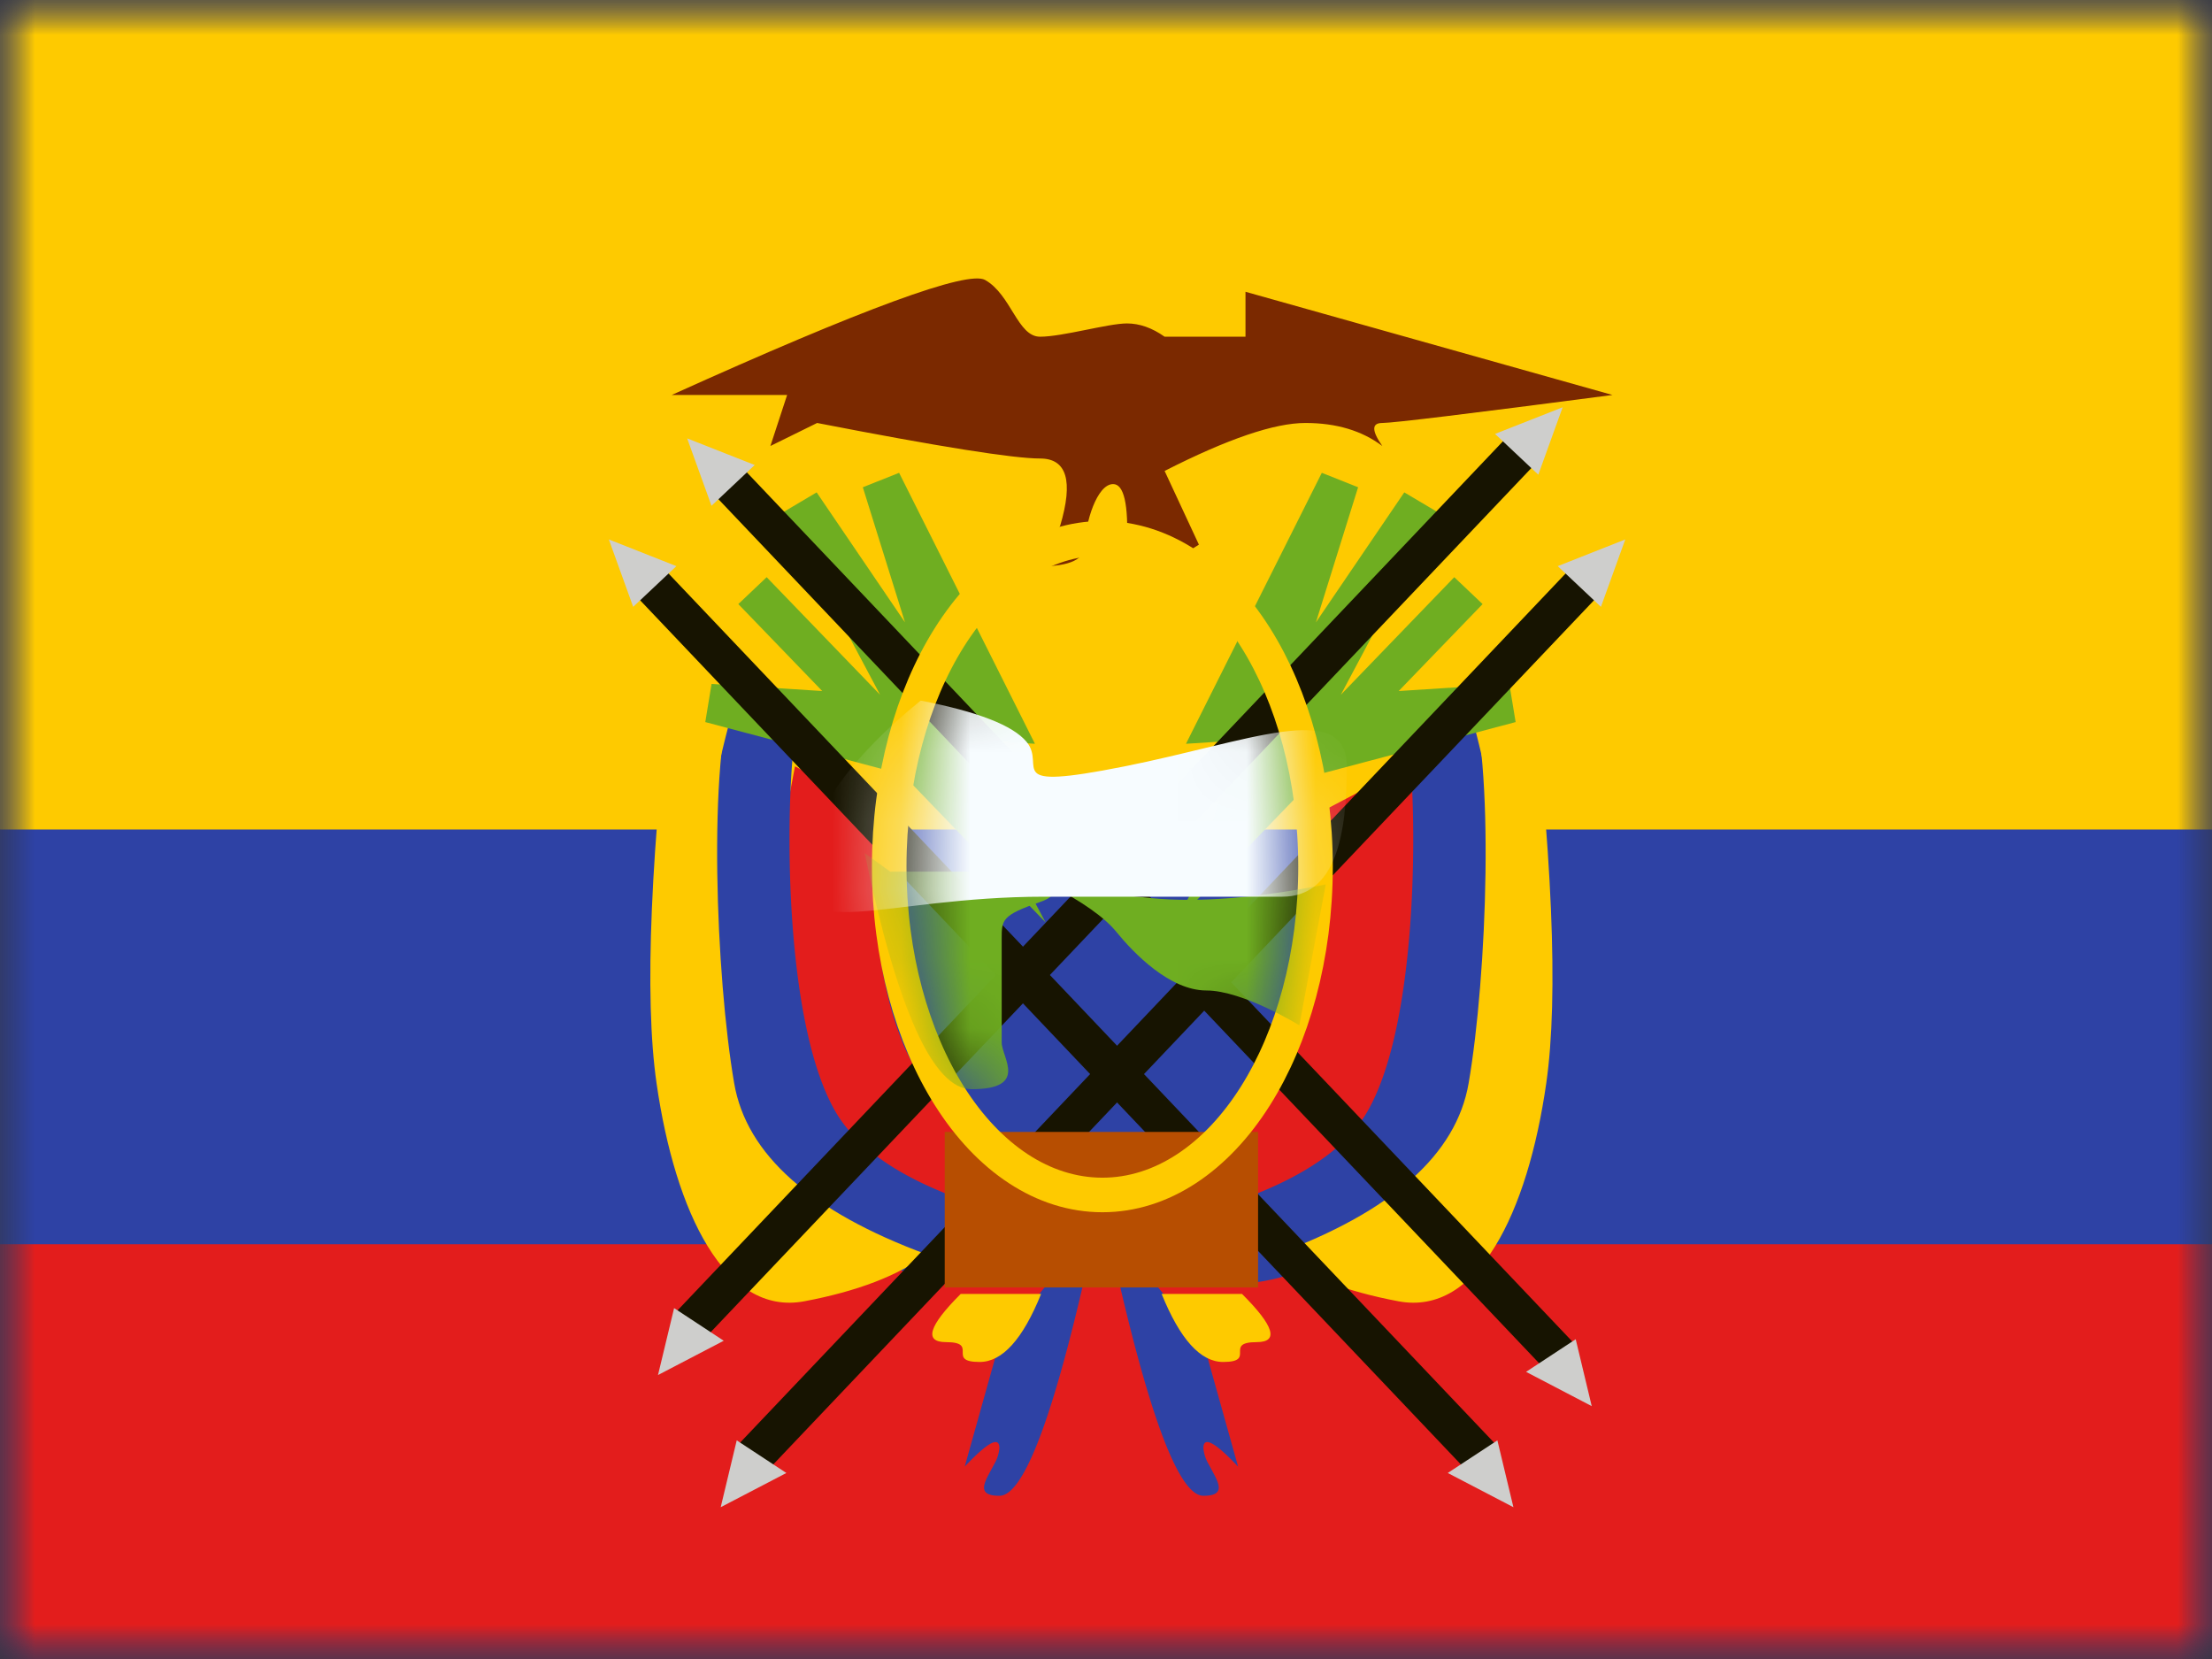 <svg xmlns="http://www.w3.org/2000/svg" xmlns:xlink="http://www.w3.org/1999/xlink" viewBox="0 0 32 24"><rect x="0" y="0" width="32" height="24" fill="#333333" stroke="none"/><defs><mask id="mantine-ajgnr2cfq" fill="#fff"><path fill-rule="evenodd" d="M0 0h32v24H0z"/></mask><mask id="mantine-xbqkcryop" fill="#fff"><use fill-rule="evenodd" xlink:href="#mantine-yudt0cg8t"/></mask><mask id="mantine-nq3823rpi" fill="#fff"><path fill-rule="evenodd" d="M3.414 9.662c1.565 0 2.834-2.015 2.834-4.5 0-2.486-1.269-4.5-2.834-4.5S.581 2.676.581 5.162c0 2.485 1.269 4.5 2.833 4.5z"/></mask><path id="mantine-yudt0cg8t" d="M0 0h32v24H0z"/></defs><g fill="none" fill-rule="evenodd" mask="url(#mantine-ajgnr2cfq)"><use fill="#2e42a5" xlink:href="#mantine-yudt0cg8t"/><path fill="#feca00" d="M0 0h32v12H0z" mask="url(#mantine-xbqkcryop)"/><path fill="#e31d1c" d="M0 18h32v6H0z" mask="url(#mantine-xbqkcryop)"/><g mask="url(#mantine-xbqkcryop)"><path fill="#7b2900" d="M9.717 5.714C12.487 4.462 14 3.908 14.251 4.05c.378.213.469.821.795.821.326 0 .983-.192 1.257-.192.183 0 .364.064.545.192h1.17v-.65l5.309 1.493c-2.064.27-3.174.405-3.33.405-.155 0-.155.11 0 .333-.294-.222-.665-.333-1.113-.333s-1.127.231-2.036.694l.496 1.066-.496.314-.545-.314c.023-.584-.043-.876-.2-.876-.234 0-.405.563-.405.876 0 .21-.218.314-.652.314l.291-.587c.193-.649.096-.973-.29-.973s-1.463-.171-3.226-.514l-.676.333.242-.738z"/><path fill="#e31d1c" d="M15.921 18.055c.031 2.126-.04 3.28-.211 3.462-.257.272-.57 0-.977 0-.27 0 0-.903.813-2.71zm-4.42-6.969l1.26.662c-.149.753-.172 2.178.3 3.343.314.776 1.066 1.47 2.255 2.082.6.134.444.249-.468.345-1.366.145-2.698-.286-3.347-1.744-.432-.972-.432-2.534 0-4.688z"/><path fill="#2e42a5" d="M15.674 18.559c-.477 2.054-.883 3.08-1.216 3.08-.3 0-.24-.152-.144-.33l.066-.123a.56.56 0 00.078-.236c0-.177-.168-.088-.502.267l.502-1.792.707-.866zm-5.043-8.394l.853.61c-.125 1.125-.125 4.036.597 5.297.481.841 1.777 1.438 3.887 1.791-.416.308-1.006.534-1.77.678-1.145.216-3.328-1.066-3.871-3.243-.363-1.451-.261-3.162.304-5.133z"/><path fill="#feca00" d="M15.061 18.719c-.265.656-.561.984-.889.984-.49 0 0-.287-.486-.287-.323 0-.253-.233.212-.697zm-5.293-9.4l.853.61c-.386 1.085-.266 4.197 0 5.742.177 1.03 1.106 1.856 2.785 2.476-.416.308-1.006.534-1.77.678-1.144.216-1.868-1.28-2.138-3.154-.18-1.25-.09-3.366.27-6.351z"/><path fill="#e31d1c" d="M15.945 18.055c-.03 2.126.04 3.28.212 3.462.257.272.57 0 .976 0 .271 0 0-.903-.812-2.71zm4.42-6.969l-1.26.662c.15.753.173 2.178-.299 3.343-.315.776-1.066 1.47-2.255 2.082-.6.134-.444.249.467.345 1.367.145 2.699-.286 3.347-1.744.433-.972.433-2.534 0-4.688z"/><path fill="#2e42a5" d="M16.192 18.559c.478 2.054.883 3.08 1.217 3.08.3 0 .24-.152.144-.33l-.066-.123a.56.56 0 01-.078-.236c0-.177.167-.088.502.267l-.502-1.792-.708-.866zm5.043-8.394l-.853.61c.125 1.125.125 4.036-.596 5.297-.481.841-1.777 1.438-3.887 1.791.416.308 1.006.534 1.77.678 1.144.216 3.327-1.066 3.87-3.243.363-1.451.262-3.162-.304-5.133z"/><path fill="#feca00" d="M16.805 18.719c.266.656.562.984.89.984.49 0 0-.287.485-.287.324 0 .253-.233-.212-.697zm5.294-9.4l-.853.61c.385 1.085.266 4.197 0 5.742-.178 1.03-1.106 1.856-2.786 2.476.417.308 1.006.534 1.77.678 1.145.216 1.87-1.28 2.139-3.154.18-1.25.09-3.366-.27-6.351z"/><path fill="#6fae21" fill-rule="nonzero" d="M10.203 10.446l.091-.552 1.601.103-1.214-1.258.41-.389 1.641 1.701-1.404-2.64.486-.288 1.278 1.88-.61-1.954.525-.209 1.965 3.92-.754-.049.074.237.642.17-.146.544-.298-.08.278.892-.483-.71.841 1.58-2.066-2.14zm11.723 0l-.091-.552-1.601.103 1.214-1.258-.41-.389-1.641 1.701 1.404-2.64-.486-.288-1.278 1.88.61-1.954-.525-.209-1.965 3.92.754-.049-.074.237-.642.17.146.544.298-.08-.278.892.483-.71-.841 1.58 2.066-2.14z"/><path fill="#171401" fill-rule="nonzero" d="M11.067 21.311l-.413-.386 12.19-12.834.413.385z"/><path fill="#cececc" d="M22.535 8.19l.625.589.352-.975zM11.376 21.309l-.718-.472-.232.967z"/><path fill="#171401" fill-rule="nonzero" d="M10.16 19.399l-.412-.386 12.19-12.835.412.386z"/><path fill="#cececc" d="M21.628 6.277l.626.59.352-.975zM10.47 19.396l-.718-.472-.233.968z"/><path fill="#171401" fill-rule="nonzero" d="M21.253 21.311l.413-.386L9.476 8.091l-.413.385z"/><path fill="#cececc" d="M9.785 8.19l-.625.589-.352-.975zm11.159 13.119l.718-.472.232.967z"/><path fill="#171401" fill-rule="nonzero" d="M22.387 19.849l.412-.386-12.19-12.835-.413.386z"/><path fill="#cececc" d="M10.918 6.727l-.625.59-.352-.975zm11.159 13.119l.718-.472.232.968z"/><path fill="#b74e01" d="M13.667 16.375H18.2v2.25h-4.533z"/><path stroke="#feca00" stroke-width=".5" d="M15.948 7.787c.858 0 1.648.534 2.215 1.435.534.848.868 2.02.868 3.315s-.334 2.467-.868 3.315c-.567.9-1.357 1.435-2.215 1.435s-1.648-.535-2.215-1.435c-.534-.848-.869-2.02-.869-3.315 0-1.296.335-2.467.869-3.315.567-.9 1.357-1.435 2.215-1.435z"/><path fill="#6fae21" d="M.346 5.235h1.612c.74.164.924.31.555.439-.555.193-.555.257-.555.532v1.5c0 .215.395.676-.436.676-.554 0-1.07-1.139-1.547-3.416z" mask="url(#mantine-nq3823rpi)" transform="translate(12.533 7.375)"/><path fill="#6fae21" d="M6.646 5.42c-.999.198-1.84.263-2.524.198-.684-.066-1.176-.132-1.476-.198.476.248.8.476.969.684.254.312.775.85 1.305.85s1.344.504 1.344.504l.382-2.038z" mask="url(#mantine-nq3823rpi)" transform="translate(12.533 7.375)"/><path fill="#f7fcff" d="M.785 2.76c.824.16 1.334.358 1.532.596.298.358-.392.715 1.407.358s3.227-.98 3.227 0-.158 1.883-.932 1.883H2.575c-2.36 0-3.648.723-3.482-.44.11-.774.674-1.573 1.692-2.396z" mask="url(#mantine-nq3823rpi)" transform="translate(12.533 7.375)"/></g></g></svg>